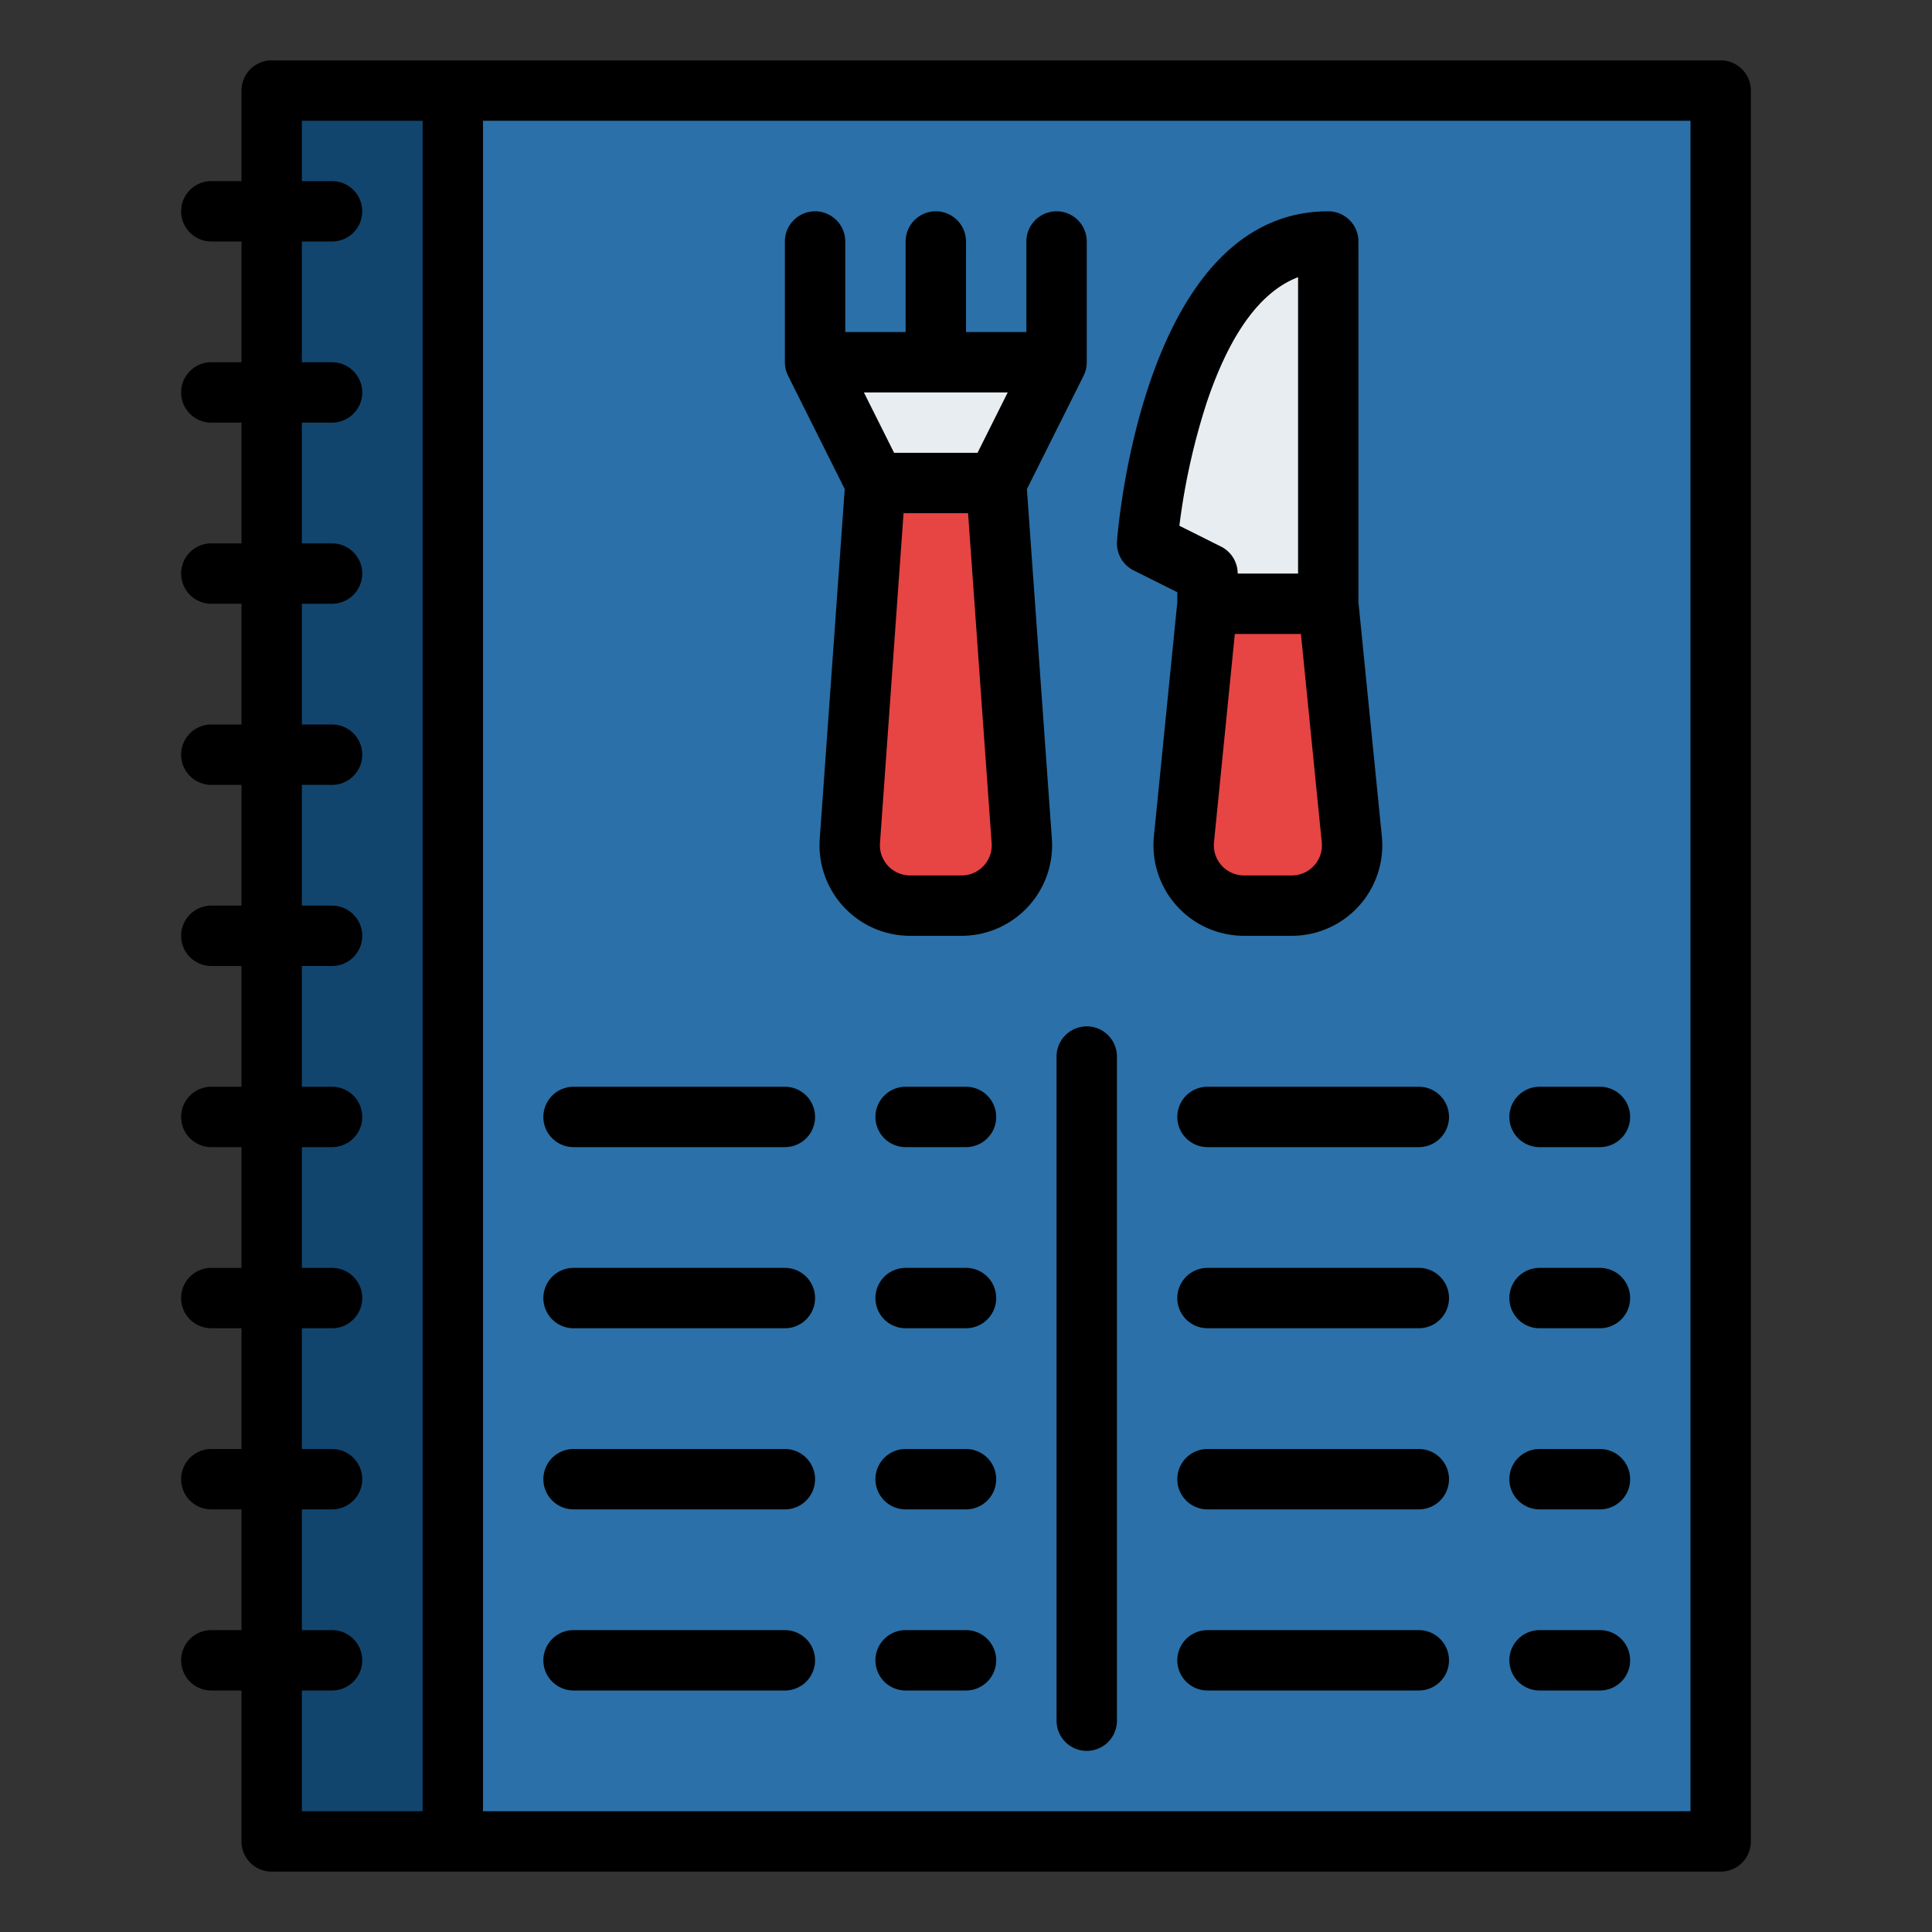 <svg id="Filled" height="512" viewBox="0 0 512 512" width="512" xmlns="http://www.w3.org/2000/svg"><rect x="0" y="0" width="512" height="512" fill="#333333" stroke="none"/><path d="m72 24h64v464h-64z" fill="#11456e"/><path d="m120 24h336v464h-336z" fill="#2b70a8"/><path d="m256.5 240h-13.638a16 16 0 0 1 -15.962-17.14l6.778-94.86h32l6.776 94.86a16 16 0 0 1 -15.954 17.14z" fill="#e74444"/><path d="m321.678 160v-8l-16-8s6-80 48-80v96z" fill="#e8edf1"/><path d="m344 240h-12.64a16 16 0 0 1 -15.921-17.592l6.239-62.408h32l6.241 62.408a16 16 0 0 1 -15.919 17.592z" fill="#e74444"/><path d="m216 96h64l-14.322 32h-32z" fill="#e8edf1"/><path d="m456 16h-384a8 8 0 0 0 -8 8v24h-8a8 8 0 0 0 0 16h8v32h-8a8 8 0 0 0 0 16h8v32h-8a8 8 0 0 0 0 16h8v32h-8a8 8 0 0 0 0 16h8v32h-8a8 8 0 0 0 0 16h8v32h-8a8 8 0 0 0 0 16h8v32h-8a8 8 0 0 0 0 16h8v32h-8a8 8 0 0 0 0 16h8v32h-8a8 8 0 0 0 0 16h8v40a8 8 0 0 0 8 8h384a8 8 0 0 0 8-8v-464a8 8 0 0 0 -8-8zm-344 464h-32v-32h8a8 8 0 0 0 0-16h-8v-32h8a8 8 0 0 0 0-16h-8v-32h8a8 8 0 0 0 0-16h-8v-32h8a8 8 0 0 0 0-16h-8v-32h8a8 8 0 0 0 0-16h-8v-32h8a8 8 0 0 0 0-16h-8v-32h8a8 8 0 0 0 0-16h-8v-32h8a8 8 0 0 0 0-16h-8v-32h8a8 8 0 0 0 0-16h-8v-16h32zm336 0h-320v-448h320z"/><path d="m152 304h56a8 8 0 0 0 0-16h-56a8 8 0 0 0 0 16z"/><path d="m256 288h-16a8 8 0 0 0 0 16h16a8 8 0 0 0 0-16z"/><path d="m152 352h56a8 8 0 0 0 0-16h-56a8 8 0 0 0 0 16z"/><path d="m256 336h-16a8 8 0 0 0 0 16h16a8 8 0 0 0 0-16z"/><path d="m152 400h56a8 8 0 0 0 0-16h-56a8 8 0 0 0 0 16z"/><path d="m256 384h-16a8 8 0 0 0 0 16h16a8 8 0 0 0 0-16z"/><path d="m208 432h-56a8 8 0 0 0 0 16h56a8 8 0 0 0 0-16z"/><path d="m256 432h-16a8 8 0 0 0 0 16h16a8 8 0 0 0 0-16z"/><path d="m312 296a8 8 0 0 0 8 8h56a8 8 0 0 0 0-16h-56a8 8 0 0 0 -8 8z"/><path d="m408 304h16a8 8 0 0 0 0-16h-16a8 8 0 0 0 0 16z"/><path d="m376 336h-56a8 8 0 0 0 0 16h56a8 8 0 0 0 0-16z"/><path d="m408 352h16a8 8 0 0 0 0-16h-16a8 8 0 0 0 0 16z"/><path d="m376 384h-56a8 8 0 0 0 0 16h56a8 8 0 0 0 0-16z"/><path d="m408 400h16a8 8 0 0 0 0-16h-16a8 8 0 0 0 0 16z"/><path d="m376 432h-56a8 8 0 0 0 0 16h56a8 8 0 0 0 0-16z"/><path d="m408 448h16a8 8 0 0 0 0-16h-16a8 8 0 0 0 0 16z"/><path d="m280 280v176a8 8 0 0 0 16 0v-176a8 8 0 0 0 -16 0z"/><path d="m208.036 96.716a8.135 8.135 0 0 0 .135.93v.009a7.883 7.883 0 0 0 .248.895c.023.067.049.134.074.2q.132.36.3.7c.019.04.032.083.052.123l15.019 30.039-6.619 92.673a24 24 0 0 0 23.939 25.715h13.632a24 24 0 0 0 23.939-25.71l-6.619-92.673 15.019-30.039c.02-.04.033-.083.052-.123q.165-.343.3-.7c.025-.067.051-.134.074-.2a8.045 8.045 0 0 0 .248-.892v-.013a7.9 7.9 0 0 0 .135-.929c.008-.09.008-.18.014-.27.008-.149.022-.3.022-.446v-32.005a8 8 0 0 0 -16 0v24h-16v-24a8 8 0 0 0 -16 0v24h-16v-24a8 8 0 0 0 -16 0v32c0 .15.014.3.022.446.006.09.006.18.014.27zm52.636 132.736a7.922 7.922 0 0 1 -5.856 2.548h-13.632a8 8 0 0 1 -7.98-8.57l6.245-87.43h17.1l6.245 87.43a7.925 7.925 0 0 1 -2.122 6.022zm6.384-125.452-8 16h-22.112l-8-16z"/><path d="m300.422 151.155 11.578 5.789v2.66l-6.2 62.008a24 24 0 0 0 23.88 26.388h12.64a24 24 0 0 0 23.88-26.388l-6.2-62.012v-95.6a8 8 0 0 0 -8-8c-48.86 0-55.71 83.833-55.978 87.4a8 8 0 0 0 4.4 7.755zm47.83 78.213a7.91 7.91 0 0 1 -5.932 2.632h-12.64a8 8 0 0 1 -7.961-8.8l5.521-55.2h17.52l5.521 55.2a7.909 7.909 0 0 1 -2.029 6.168zm-28.338-123.058c6.148-18.09 14.226-29.095 24.086-32.852v78.542h-16a8 8 0 0 0 -4.422-7.155l-11.029-5.515a175.629 175.629 0 0 1 7.365-33.02z"/></svg>